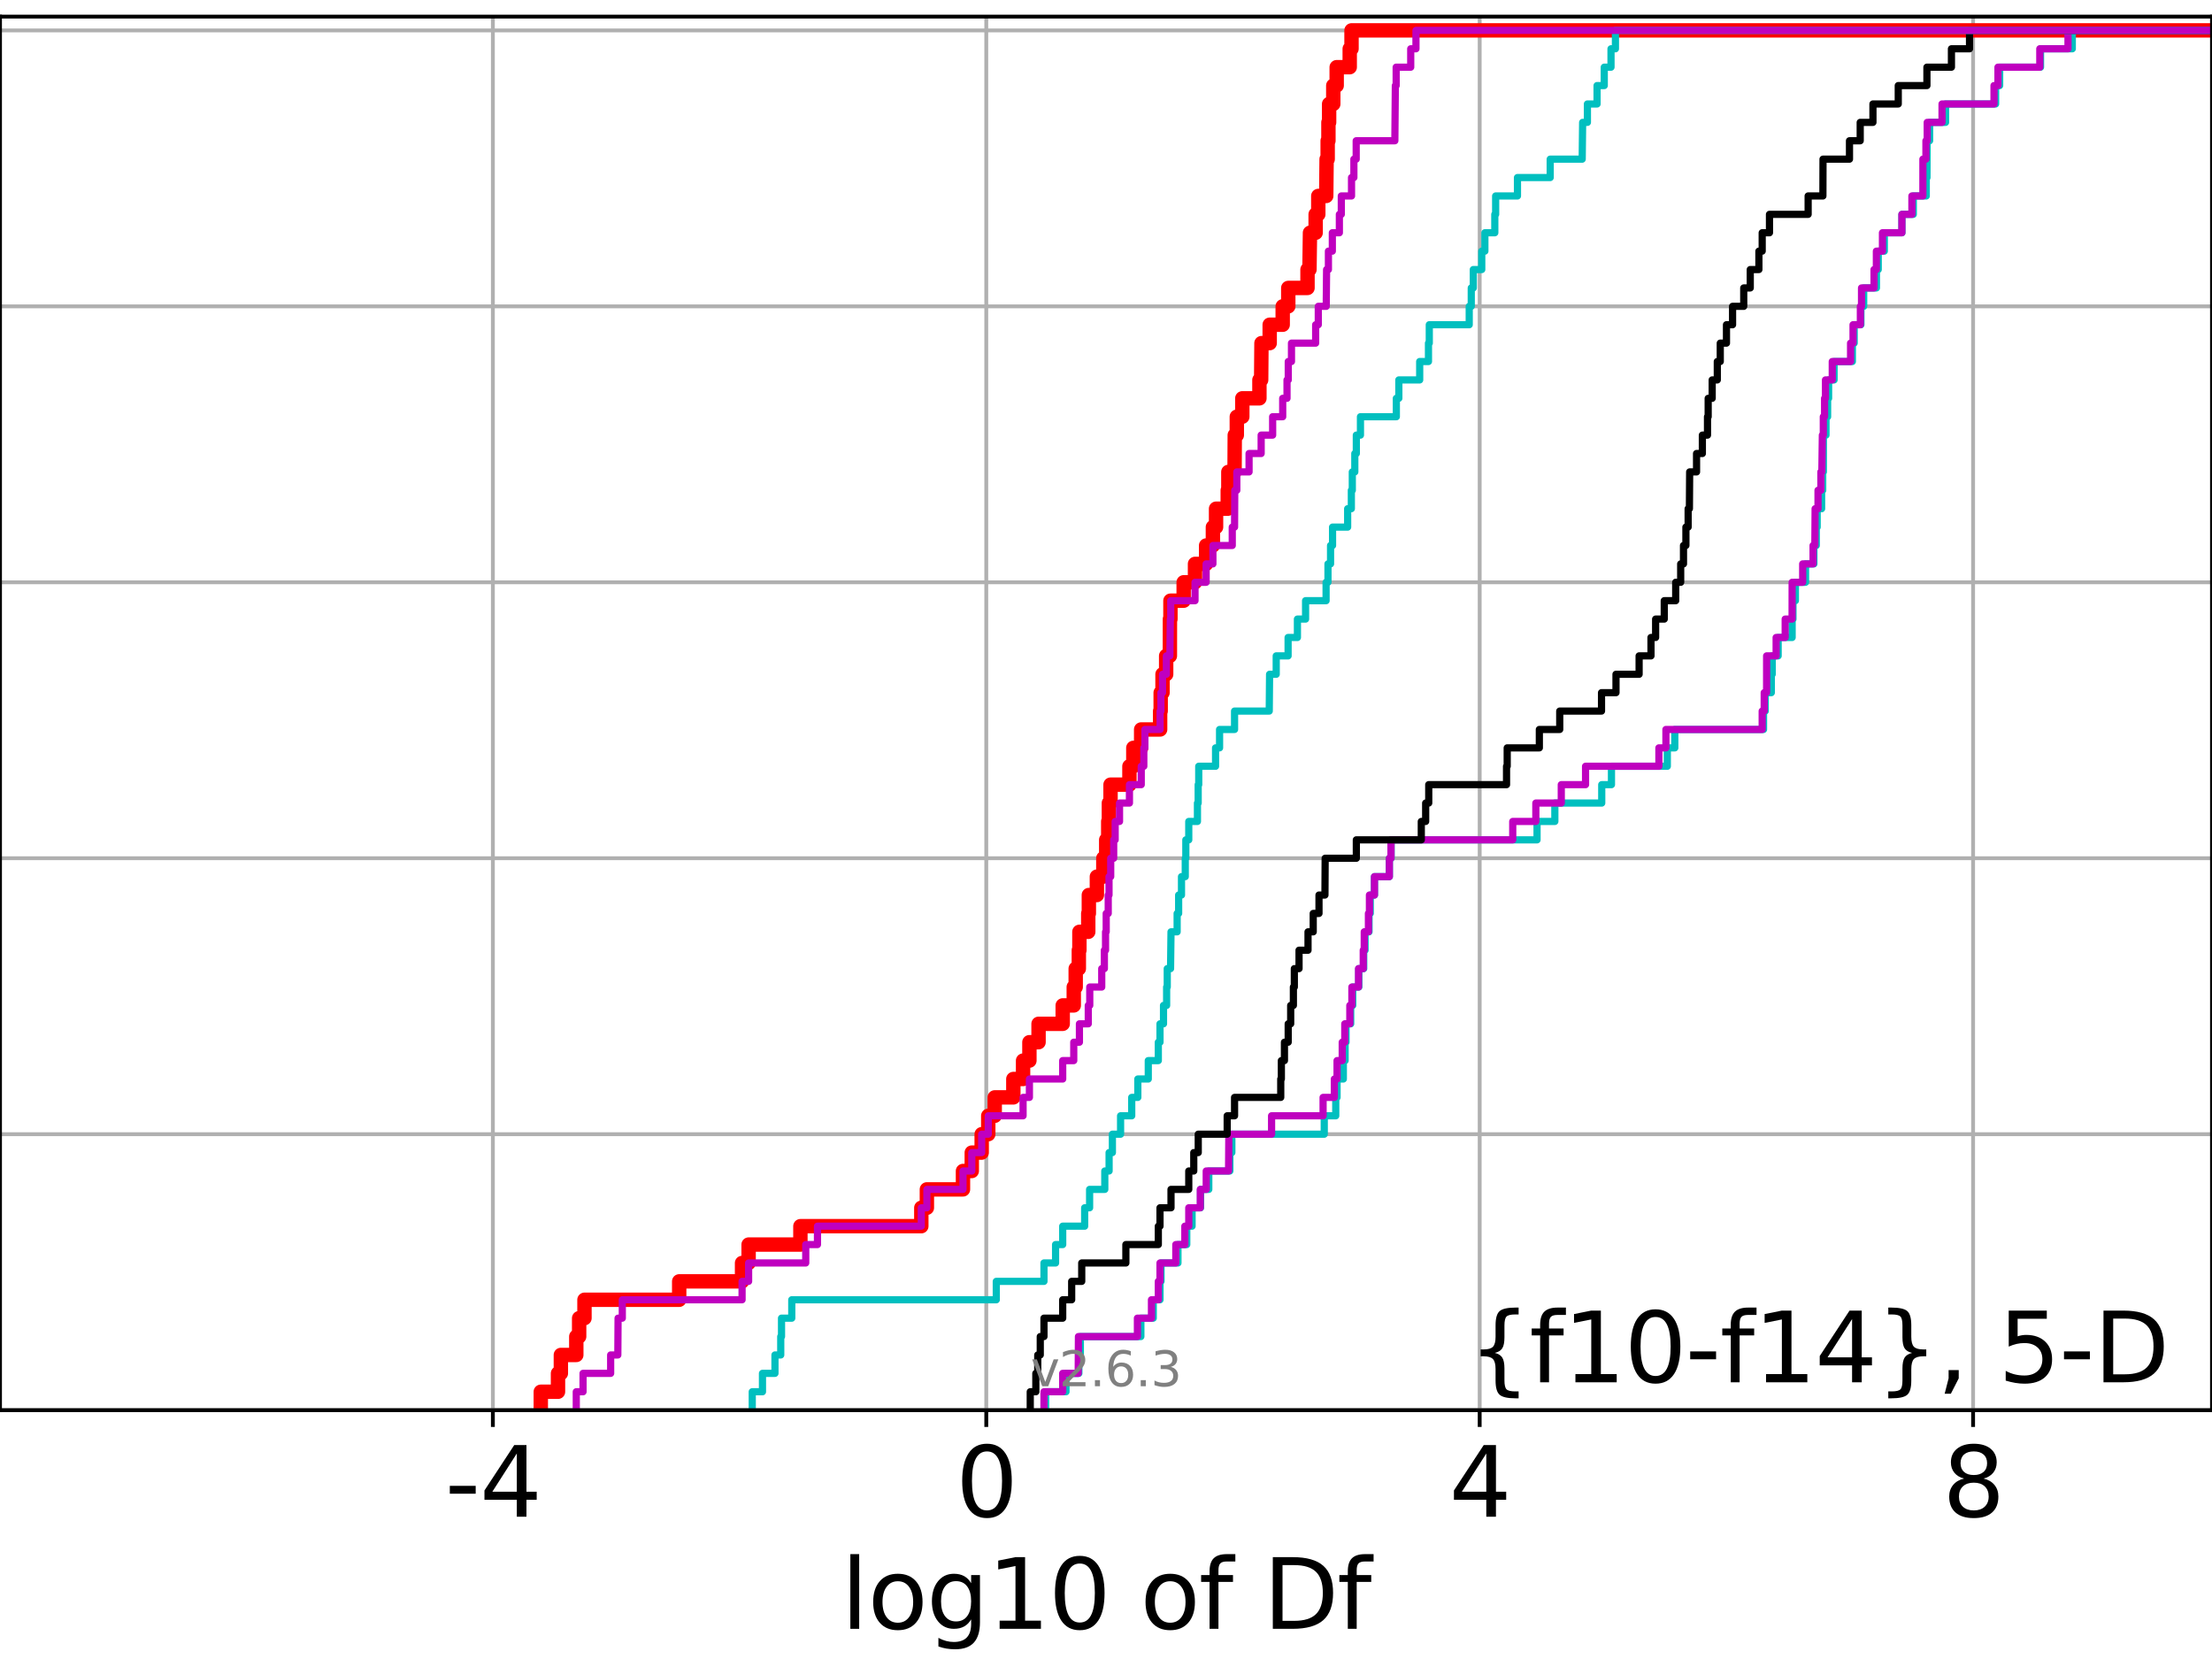 <?xml version="1.0" encoding="utf-8" standalone="no"?>
<!DOCTYPE svg PUBLIC "-//W3C//DTD SVG 1.1//EN"
  "http://www.w3.org/Graphics/SVG/1.1/DTD/svg11.dtd">
<svg xmlns:xlink="http://www.w3.org/1999/xlink" width="460.8pt" height="345.6pt" viewBox="0 0 460.8 345.6" xmlns="http://www.w3.org/2000/svg" version="1.1">
 <defs>
  <style type="text/css">*{stroke-linejoin: round; stroke-linecap: butt}</style>
 </defs>
 <g id="figure_1">
  <g id="patch_1">
   <path d="M 0 345.6 
L 460.8 345.6 
L 460.8 0 
L 0 0 
z
" style="fill: #ffffff"/>
  </g>
  <g id="axes_1">
   <g id="patch_2">
    <path d="M 0 293.76 
L 460.8 293.76 
L 460.8 3.456 
L 0 3.456 
z
" style="fill: #ffffff"/>
   </g>
   <g id="matplotlib.axis_1">
    <g id="xtick_1">
     <g id="line2d_1">
      <path d="M 102.674 293.76 
L 102.674 3.456 
" clip-path="url(#pa2fa372244)" style="fill: none; stroke: #b0b0b0; stroke-width: 0.8; stroke-linecap: square"/>
     </g>
     <g id="line2d_2">
      <defs>
       <path id="mb4450b43f3" d="M 0 0 
L 0 3.5 
" style="stroke: #000000; stroke-width: 0.8"/>
      </defs>
      <g>
       <use xlink:href="#mb4450b43f3" x="102.674" y="293.76" style="stroke: #000000; stroke-width: 0.8"/>
      </g>
     </g>
     <g id="text_1">
      <!-- -4 -->
      <g transform="translate(92.704 315.957) scale(0.2 -0.2)">
       <defs>
        <path id="DejaVuSans-2d" d="M 313 2009 
L 1997 2009 
L 1997 1497 
L 313 1497 
L 313 2009 
z
" transform="scale(0.016)"/>
        <path id="DejaVuSans-34" d="M 2419 4116 
L 825 1625 
L 2419 1625 
L 2419 4116 
z
M 2253 4666 
L 3047 4666 
L 3047 1625 
L 3713 1625 
L 3713 1100 
L 3047 1100 
L 3047 0 
L 2419 0 
L 2419 1100 
L 313 1100 
L 313 1709 
L 2253 4666 
z
" transform="scale(0.016)"/>
       </defs>
       <use xlink:href="#DejaVuSans-2d"/>
       <use xlink:href="#DejaVuSans-34" x="36.084"/>
      </g>
     </g>
    </g>
    <g id="xtick_2">
     <g id="line2d_3">
      <path d="M 205.46 293.76 
L 205.46 3.456 
" clip-path="url(#pa2fa372244)" style="fill: none; stroke: #b0b0b0; stroke-width: 0.8; stroke-linecap: square"/>
     </g>
     <g id="line2d_4">
      <g>
       <use xlink:href="#mb4450b43f3" x="205.46" y="293.76" style="stroke: #000000; stroke-width: 0.8"/>
      </g>
     </g>
     <g id="text_2">
      <!-- 0 -->
      <g transform="translate(199.097 315.957) scale(0.2 -0.2)">
       <defs>
        <path id="DejaVuSans-30" d="M 2034 4250 
Q 1547 4250 1301 3770 
Q 1056 3291 1056 2328 
Q 1056 1369 1301 889 
Q 1547 409 2034 409 
Q 2525 409 2770 889 
Q 3016 1369 3016 2328 
Q 3016 3291 2770 3770 
Q 2525 4250 2034 4250 
z
M 2034 4750 
Q 2819 4750 3233 4129 
Q 3647 3509 3647 2328 
Q 3647 1150 3233 529 
Q 2819 -91 2034 -91 
Q 1250 -91 836 529 
Q 422 1150 422 2328 
Q 422 3509 836 4129 
Q 1250 4750 2034 4750 
z
" transform="scale(0.016)"/>
       </defs>
       <use xlink:href="#DejaVuSans-30"/>
      </g>
     </g>
    </g>
    <g id="xtick_3">
     <g id="line2d_5">
      <path d="M 308.245 293.76 
L 308.245 3.456 
" clip-path="url(#pa2fa372244)" style="fill: none; stroke: #b0b0b0; stroke-width: 0.8; stroke-linecap: square"/>
     </g>
     <g id="line2d_6">
      <g>
       <use xlink:href="#mb4450b43f3" x="308.245" y="293.76" style="stroke: #000000; stroke-width: 0.8"/>
      </g>
     </g>
     <g id="text_3">
      <!-- 4 -->
      <g transform="translate(301.883 315.957) scale(0.2 -0.2)">
       <use xlink:href="#DejaVuSans-34"/>
      </g>
     </g>
    </g>
    <g id="xtick_4">
     <g id="line2d_7">
      <path d="M 411.031 293.76 
L 411.031 3.456 
" clip-path="url(#pa2fa372244)" style="fill: none; stroke: #b0b0b0; stroke-width: 0.8; stroke-linecap: square"/>
     </g>
     <g id="line2d_8">
      <g>
       <use xlink:href="#mb4450b43f3" x="411.031" y="293.76" style="stroke: #000000; stroke-width: 0.8"/>
      </g>
     </g>
     <g id="text_4">
      <!-- 8 -->
      <g transform="translate(404.668 315.957) scale(0.2 -0.2)">
       <defs>
        <path id="DejaVuSans-38" d="M 2034 2216 
Q 1584 2216 1326 1975 
Q 1069 1734 1069 1313 
Q 1069 891 1326 650 
Q 1584 409 2034 409 
Q 2484 409 2743 651 
Q 3003 894 3003 1313 
Q 3003 1734 2745 1975 
Q 2488 2216 2034 2216 
z
M 1403 2484 
Q 997 2584 770 2862 
Q 544 3141 544 3541 
Q 544 4100 942 4425 
Q 1341 4750 2034 4750 
Q 2731 4750 3128 4425 
Q 3525 4100 3525 3541 
Q 3525 3141 3298 2862 
Q 3072 2584 2669 2484 
Q 3125 2378 3379 2068 
Q 3634 1759 3634 1313 
Q 3634 634 3220 271 
Q 2806 -91 2034 -91 
Q 1263 -91 848 271 
Q 434 634 434 1313 
Q 434 1759 690 2068 
Q 947 2378 1403 2484 
z
M 1172 3481 
Q 1172 3119 1398 2916 
Q 1625 2713 2034 2713 
Q 2441 2713 2670 2916 
Q 2900 3119 2900 3481 
Q 2900 3844 2670 4047 
Q 2441 4250 2034 4250 
Q 1625 4250 1398 4047 
Q 1172 3844 1172 3481 
z
" transform="scale(0.016)"/>
       </defs>
       <use xlink:href="#DejaVuSans-38"/>
      </g>
     </g>
    </g>
    <g id="text_5">
     <!-- log10 of Df -->
     <g transform="translate(175.214 339.313) scale(0.2 -0.2)">
      <defs>
       <path id="DejaVuSans-6c" d="M 603 4863 
L 1178 4863 
L 1178 0 
L 603 0 
L 603 4863 
z
" transform="scale(0.016)"/>
       <path id="DejaVuSans-6f" d="M 1959 3097 
Q 1497 3097 1228 2736 
Q 959 2375 959 1747 
Q 959 1119 1226 758 
Q 1494 397 1959 397 
Q 2419 397 2687 759 
Q 2956 1122 2956 1747 
Q 2956 2369 2687 2733 
Q 2419 3097 1959 3097 
z
M 1959 3584 
Q 2709 3584 3137 3096 
Q 3566 2609 3566 1747 
Q 3566 888 3137 398 
Q 2709 -91 1959 -91 
Q 1206 -91 779 398 
Q 353 888 353 1747 
Q 353 2609 779 3096 
Q 1206 3584 1959 3584 
z
" transform="scale(0.016)"/>
       <path id="DejaVuSans-67" d="M 2906 1791 
Q 2906 2416 2648 2759 
Q 2391 3103 1925 3103 
Q 1463 3103 1205 2759 
Q 947 2416 947 1791 
Q 947 1169 1205 825 
Q 1463 481 1925 481 
Q 2391 481 2648 825 
Q 2906 1169 2906 1791 
z
M 3481 434 
Q 3481 -459 3084 -895 
Q 2688 -1331 1869 -1331 
Q 1566 -1331 1297 -1286 
Q 1028 -1241 775 -1147 
L 775 -588 
Q 1028 -725 1275 -790 
Q 1522 -856 1778 -856 
Q 2344 -856 2625 -561 
Q 2906 -266 2906 331 
L 2906 616 
Q 2728 306 2450 153 
Q 2172 0 1784 0 
Q 1141 0 747 490 
Q 353 981 353 1791 
Q 353 2603 747 3093 
Q 1141 3584 1784 3584 
Q 2172 3584 2450 3431 
Q 2728 3278 2906 2969 
L 2906 3500 
L 3481 3500 
L 3481 434 
z
" transform="scale(0.016)"/>
       <path id="DejaVuSans-31" d="M 794 531 
L 1825 531 
L 1825 4091 
L 703 3866 
L 703 4441 
L 1819 4666 
L 2450 4666 
L 2450 531 
L 3481 531 
L 3481 0 
L 794 0 
L 794 531 
z
" transform="scale(0.016)"/>
       <path id="DejaVuSans-20" transform="scale(0.016)"/>
       <path id="DejaVuSans-66" d="M 2375 4863 
L 2375 4384 
L 1825 4384 
Q 1516 4384 1395 4259 
Q 1275 4134 1275 3809 
L 1275 3500 
L 2222 3500 
L 2222 3053 
L 1275 3053 
L 1275 0 
L 697 0 
L 697 3053 
L 147 3053 
L 147 3500 
L 697 3500 
L 697 3744 
Q 697 4328 969 4595 
Q 1241 4863 1831 4863 
L 2375 4863 
z
" transform="scale(0.016)"/>
       <path id="DejaVuSans-44" d="M 1259 4147 
L 1259 519 
L 2022 519 
Q 2988 519 3436 956 
Q 3884 1394 3884 2338 
Q 3884 3275 3436 3711 
Q 2988 4147 2022 4147 
L 1259 4147 
z
M 628 4666 
L 1925 4666 
Q 3281 4666 3915 4102 
Q 4550 3538 4550 2338 
Q 4550 1131 3912 565 
Q 3275 0 1925 0 
L 628 0 
L 628 4666 
z
" transform="scale(0.016)"/>
      </defs>
      <use xlink:href="#DejaVuSans-6c"/>
      <use xlink:href="#DejaVuSans-6f" x="27.783"/>
      <use xlink:href="#DejaVuSans-67" x="88.965"/>
      <use xlink:href="#DejaVuSans-31" x="152.441"/>
      <use xlink:href="#DejaVuSans-30" x="216.064"/>
      <use xlink:href="#DejaVuSans-20" x="279.688"/>
      <use xlink:href="#DejaVuSans-6f" x="311.475"/>
      <use xlink:href="#DejaVuSans-66" x="372.656"/>
      <use xlink:href="#DejaVuSans-20" x="407.861"/>
      <use xlink:href="#DejaVuSans-44" x="439.648"/>
      <use xlink:href="#DejaVuSans-66" x="516.65"/>
     </g>
    </g>
   </g>
   <g id="matplotlib.axis_2">
    <g id="ytick_1">
     <g id="line2d_9">
      <path d="M 0 293.76 
L 460.8 293.76 
" clip-path="url(#pa2fa372244)" style="fill: none; stroke: #b0b0b0; stroke-width: 0.8; stroke-linecap: square"/>
     </g>
     <g id="line2d_10">
      <defs>
       <path id="m5235a81de5" d="M 0 0 
L -3.5 0 
" style="stroke: #000000; stroke-width: 0.8"/>
      </defs>
      <g>
       <use xlink:href="#m5235a81de5" x="0" y="293.76" style="stroke: #000000; stroke-width: 0.8"/>
      </g>
     </g>
    </g>
    <g id="ytick_2">
     <g id="line2d_11">
      <path d="M 0 236.274 
L 460.8 236.274 
" clip-path="url(#pa2fa372244)" style="fill: none; stroke: #b0b0b0; stroke-width: 0.8; stroke-linecap: square"/>
     </g>
     <g id="line2d_12">
      <g>
       <use xlink:href="#m5235a81de5" x="0" y="236.274" style="stroke: #000000; stroke-width: 0.8"/>
      </g>
     </g>
    </g>
    <g id="ytick_3">
     <g id="line2d_13">
      <path d="M 0 178.788 
L 460.8 178.788 
" clip-path="url(#pa2fa372244)" style="fill: none; stroke: #b0b0b0; stroke-width: 0.8; stroke-linecap: square"/>
     </g>
     <g id="line2d_14">
      <g>
       <use xlink:href="#m5235a81de5" x="0" y="178.788" style="stroke: #000000; stroke-width: 0.8"/>
      </g>
     </g>
    </g>
    <g id="ytick_4">
     <g id="line2d_15">
      <path d="M 0 121.302 
L 460.8 121.302 
" clip-path="url(#pa2fa372244)" style="fill: none; stroke: #b0b0b0; stroke-width: 0.8; stroke-linecap: square"/>
     </g>
     <g id="line2d_16">
      <g>
       <use xlink:href="#m5235a81de5" x="0" y="121.302" style="stroke: #000000; stroke-width: 0.8"/>
      </g>
     </g>
    </g>
    <g id="ytick_5">
     <g id="line2d_17">
      <path d="M 0 63.816 
L 460.8 63.816 
" clip-path="url(#pa2fa372244)" style="fill: none; stroke: #b0b0b0; stroke-width: 0.8; stroke-linecap: square"/>
     </g>
     <g id="line2d_18">
      <g>
       <use xlink:href="#m5235a81de5" x="0" y="63.816" style="stroke: #000000; stroke-width: 0.8"/>
      </g>
     </g>
    </g>
    <g id="ytick_6">
     <g id="line2d_19">
      <path d="M 0 6.33 
L 460.8 6.33 
" clip-path="url(#pa2fa372244)" style="fill: none; stroke: #b0b0b0; stroke-width: 0.8; stroke-linecap: square"/>
     </g>
     <g id="line2d_20">
      <g>
       <use xlink:href="#m5235a81de5" x="0" y="6.33" style="stroke: #000000; stroke-width: 0.8"/>
      </g>
     </g>
    </g>
   </g>
   <g id="line2d_21">
    <path d="M 112.656 293.76 
L 112.656 289.928 
L 116.242 289.928 
L 116.242 286.095 
L 116.839 286.095 
L 116.839 282.263 
L 120.052 282.263 
L 120.052 278.43 
L 120.647 278.43 
L 120.647 274.598 
L 121.757 274.598 
L 121.757 270.766 
L 141.489 270.766 
L 141.489 266.933 
L 154.584 266.933 
L 154.584 263.101 
L 155.95 263.101 
L 155.95 259.268 
L 166.738 259.268 
L 166.738 255.436 
L 191.926 255.436 
L 191.926 251.604 
L 193.086 251.604 
L 193.086 247.771 
L 200.606 247.771 
L 200.606 243.939 
L 202.438 243.939 
L 202.438 240.106 
L 204.502 240.106 
L 204.502 236.274 
L 205.872 236.274 
L 205.872 232.442 
L 207.217 232.442 
L 207.217 228.609 
L 211.096 228.609 
L 211.096 224.777 
L 213.125 224.777 
L 213.125 220.944 
L 214.445 220.944 
L 214.445 217.112 
L 216.35 217.112 
L 216.35 213.28 
L 221.382 213.28 
L 221.382 209.447 
L 223.684 209.447 
L 223.684 205.615 
L 224.089 205.615 
L 224.089 201.782 
L 224.741 201.782 
L 224.741 197.95 
L 224.859 197.95 
L 224.859 194.118 
L 226.702 194.118 
L 226.702 190.285 
L 226.826 190.285 
L 226.826 186.453 
L 228.501 186.453 
L 228.501 182.621 
L 229.843 182.621 
L 229.843 178.788 
L 230.443 178.788 
L 230.443 174.956 
L 230.865 174.956 
L 230.865 171.123 
L 230.998 171.123 
L 230.998 167.291 
L 231.347 167.291 
L 231.347 163.459 
L 235.281 163.459 
L 235.281 159.626 
L 236.093 159.626 
L 236.093 155.794 
L 237.723 155.794 
L 237.723 151.961 
L 241.677 151.961 
L 241.677 148.129 
L 241.789 148.129 
L 241.789 144.297 
L 242.175 144.297 
L 242.175 140.464 
L 242.932 140.464 
L 242.932 136.632 
L 243.707 136.632 
L 243.717 128.967 
L 243.824 128.967 
L 243.824 125.135 
L 246.579 125.135 
L 246.579 121.302 
L 248.943 121.302 
L 248.943 117.47 
L 251.258 117.47 
L 251.258 113.637 
L 252.669 113.637 
L 252.669 109.805 
L 253.327 109.805 
L 253.327 105.973 
L 255.763 105.973 
L 255.763 102.14 
L 255.887 102.14 
L 255.887 98.308 
L 257.181 98.308 
L 257.223 90.643 
L 257.65 90.643 
L 257.65 86.811 
L 258.796 86.811 
L 258.796 82.978 
L 262.361 82.978 
L 262.361 79.146 
L 262.722 79.146 
L 262.786 71.481 
L 264.5 71.481 
L 264.5 67.649 
L 267.21 67.649 
L 267.21 63.816 
L 268.37 63.816 
L 268.37 59.984 
L 272.379 59.984 
L 272.379 56.151 
L 272.786 56.151 
L 272.892 48.487 
L 274.073 48.487 
L 274.073 44.654 
L 274.623 44.654 
L 274.623 40.822 
L 276.276 40.822 
L 276.355 33.157 
L 276.578 33.157 
L 276.578 29.325 
L 276.735 29.325 
L 276.735 25.492 
L 276.881 25.492 
L 276.881 21.66 
L 277.746 21.66 
L 277.746 17.827 
L 278.456 17.827 
L 278.456 13.995 
L 281.172 13.995 
L 281.172 10.163 
L 281.547 10.163 
L 281.547 6.33 
L 281.547 6.33 
L 460.8 6.33 
L 460.8 6.33 
" clip-path="url(#pa2fa372244)" style="fill: none; stroke: #ff0000; stroke-width: 3; stroke-linecap: square"/>
   </g>
   <g id="line2d_22">
    <path d="M 217.828 293.76 
L 217.828 289.928 
L 222.066 289.928 
L 222.066 286.095 
L 224.748 286.095 
L 224.748 282.263 
L 225.058 282.263 
L 225.058 278.43 
L 237.661 278.43 
L 237.661 274.598 
L 240.244 274.598 
L 240.244 270.766 
L 241.649 270.766 
L 241.649 266.933 
L 241.859 266.933 
L 241.859 263.101 
L 245.388 263.101 
L 245.388 259.268 
L 247.226 259.268 
L 247.226 255.436 
L 248.331 255.436 
L 248.331 251.604 
L 250.097 251.604 
L 250.097 247.771 
L 251.812 247.771 
L 251.812 243.939 
L 256.202 243.939 
L 256.202 240.106 
L 256.615 240.106 
L 256.615 236.274 
L 275.867 236.274 
L 275.867 232.442 
L 278.263 232.442 
L 278.263 228.609 
L 278.533 228.609 
L 278.533 224.777 
L 279.842 224.777 
L 279.842 220.944 
L 280.211 220.944 
L 280.211 217.112 
L 280.403 217.112 
L 280.403 213.28 
L 281.375 213.28 
L 281.375 209.447 
L 281.799 209.447 
L 281.799 205.615 
L 283.073 205.615 
L 283.073 201.782 
L 284.091 201.782 
L 284.091 197.95 
L 284.368 197.95 
L 284.368 194.118 
L 285.194 194.118 
L 285.194 190.285 
L 285.451 190.285 
L 285.451 186.453 
L 286.325 186.453 
L 286.325 182.621 
L 289.429 182.621 
L 289.429 178.788 
L 289.796 178.788 
L 289.796 174.956 
L 320.195 174.956 
L 320.195 171.123 
L 323.902 171.123 
L 323.902 167.291 
L 333.672 167.291 
L 333.672 163.459 
L 335.698 163.459 
L 335.698 159.626 
L 347.333 159.626 
L 347.333 155.794 
L 348.894 155.794 
L 348.894 151.961 
L 367.378 151.961 
L 367.378 148.129 
L 367.734 148.129 
L 367.734 144.297 
L 368.996 144.297 
L 368.996 140.464 
L 369.184 140.464 
L 369.184 136.632 
L 370.423 136.632 
L 370.423 132.799 
L 373.336 132.799 
L 373.336 128.967 
L 373.507 128.967 
L 373.507 125.135 
L 374.012 125.135 
L 374.012 121.302 
L 376.125 121.302 
L 376.125 117.47 
L 377.869 117.47 
L 377.869 113.637 
L 378.367 113.637 
L 378.367 109.805 
L 378.552 109.805 
L 378.552 105.973 
L 379.477 105.973 
L 379.477 102.14 
L 379.702 102.14 
L 379.702 98.308 
L 379.842 98.308 
L 379.845 90.643 
L 380.389 90.643 
L 380.389 86.811 
L 380.724 86.811 
L 380.724 82.978 
L 380.931 82.978 
L 380.931 79.146 
L 382.074 79.146 
L 382.074 75.313 
L 385.885 75.313 
L 385.885 71.481 
L 386.262 71.481 
L 386.262 67.649 
L 387.664 67.649 
L 387.664 63.816 
L 388.239 63.816 
L 388.239 59.984 
L 390.897 59.984 
L 390.897 56.151 
L 391.273 56.151 
L 391.273 52.319 
L 392.538 52.319 
L 392.538 48.487 
L 396.21 48.487 
L 396.21 44.654 
L 398.576 44.654 
L 398.576 40.822 
L 401.276 40.822 
L 401.276 36.989 
L 401.426 36.989 
L 401.456 29.325 
L 401.972 29.325 
L 401.972 25.492 
L 405.297 25.492 
L 405.297 21.66 
L 415.724 21.66 
L 415.724 17.827 
L 416.563 17.827 
L 416.563 13.995 
L 425.079 13.995 
L 425.079 10.163 
L 431.697 10.163 
L 431.697 6.33 
L 431.697 6.33 
L 460.8 6.33 
L 460.8 6.33 
" clip-path="url(#pa2fa372244)" style="fill: none; stroke: #00bfbf; stroke-width: 1.5; stroke-linecap: square"/>
   </g>
   <g id="line2d_23">
    <path d="M 217.479 293.76 
L 217.479 289.928 
L 221.382 289.928 
L 221.382 286.095 
L 224.61 286.095 
L 224.658 278.43 
L 236.944 278.43 
L 236.944 274.598 
L 239.87 274.598 
L 239.87 270.766 
L 241.3 270.766 
L 241.3 266.933 
L 241.649 266.933 
L 241.649 263.101 
L 244.943 263.101 
L 244.943 259.268 
L 246.823 259.268 
L 246.823 255.436 
L 247.642 255.436 
L 247.642 251.604 
L 250.042 251.604 
L 250.042 247.771 
L 251.278 247.771 
L 251.278 243.939 
L 255.933 243.939 
L 255.987 236.274 
L 264.893 236.274 
L 264.893 232.442 
L 275.624 232.442 
L 275.624 228.609 
L 277.971 228.609 
L 277.971 224.777 
L 278.533 224.777 
L 278.533 220.944 
L 279.609 220.944 
L 279.609 217.112 
L 280.142 217.112 
L 280.142 213.28 
L 281.192 213.28 
L 281.192 209.447 
L 281.619 209.447 
L 281.619 205.615 
L 283 205.615 
L 283 201.782 
L 283.987 201.782 
L 283.987 197.95 
L 284.197 197.95 
L 284.197 194.118 
L 285.068 194.118 
L 285.068 190.285 
L 285.277 190.285 
L 285.277 186.453 
L 286.325 186.453 
L 286.325 182.621 
L 289.429 182.621 
L 289.429 178.788 
L 289.767 178.788 
L 289.767 174.956 
L 315.13 174.956 
L 315.13 171.123 
L 319.943 171.123 
L 319.943 167.291 
L 325.242 167.291 
L 325.242 163.459 
L 330.3 163.459 
L 330.3 159.626 
L 345.576 159.626 
L 345.576 155.794 
L 347.042 155.794 
L 347.042 151.961 
L 367.095 151.961 
L 367.095 148.129 
L 367.517 148.129 
L 367.517 144.297 
L 368.015 144.297 
L 368.019 136.632 
L 370.002 136.632 
L 370.002 132.799 
L 371.887 132.799 
L 371.887 128.967 
L 373.324 128.967 
L 373.336 121.302 
L 375.532 121.302 
L 375.532 117.47 
L 377.693 117.47 
L 377.693 113.637 
L 378.065 113.637 
L 378.122 105.973 
L 378.724 105.973 
L 378.724 102.14 
L 379.321 102.14 
L 379.321 98.308 
L 379.525 98.308 
L 379.63 90.643 
L 379.828 90.643 
L 379.828 86.811 
L 380.092 86.811 
L 380.092 82.978 
L 380.28 82.978 
L 380.28 79.146 
L 381.693 79.146 
L 381.693 75.313 
L 385.507 75.313 
L 385.507 71.481 
L 386.023 71.481 
L 386.023 67.649 
L 387.55 67.649 
L 387.55 63.816 
L 387.789 63.816 
L 387.789 59.984 
L 390.395 59.984 
L 390.395 56.151 
L 390.884 56.151 
L 390.884 52.319 
L 392.151 52.319 
L 392.151 48.487 
L 396.199 48.487 
L 396.199 44.654 
L 398.283 44.654 
L 398.283 40.822 
L 400.57 40.822 
L 400.574 33.157 
L 401.206 33.157 
L 401.206 29.325 
L 401.474 29.325 
L 401.474 25.492 
L 404.56 25.492 
L 404.56 21.66 
L 415.388 21.66 
L 415.388 17.827 
L 416.212 17.827 
L 416.212 13.995 
L 424.926 13.995 
L 424.926 10.163 
L 430.799 10.163 
L 430.799 6.33 
L 430.799 6.33 
L 460.8 6.33 
L 460.8 6.33 
" clip-path="url(#pa2fa372244)" style="fill: none; stroke: #bf00bf; stroke-width: 1.5; stroke-linecap: square"/>
   </g>
   <g id="line2d_24">
    <path d="M 214.619 293.76 
L 214.619 289.928 
L 215.783 289.928 
L 215.783 286.095 
L 216.182 286.095 
L 216.182 282.263 
L 216.706 282.263 
L 216.706 278.43 
L 217.479 278.43 
L 217.479 274.598 
L 221.382 274.598 
L 221.382 270.766 
L 223.25 270.766 
L 223.25 266.933 
L 225.344 266.933 
L 225.344 263.101 
L 234.541 263.101 
L 234.541 259.268 
L 241.3 259.268 
L 241.3 255.436 
L 241.649 255.436 
L 241.649 251.604 
L 243.943 251.604 
L 243.943 247.771 
L 247.642 247.771 
L 247.642 243.939 
L 248.684 243.939 
L 248.684 240.106 
L 249.617 240.106 
L 249.617 236.274 
L 255.646 236.274 
L 255.646 232.442 
L 257.181 232.442 
L 257.181 228.609 
L 266.802 228.609 
L 266.802 224.777 
L 266.931 224.777 
L 266.931 220.944 
L 267.574 220.944 
L 267.574 217.112 
L 268.355 217.112 
L 268.355 213.28 
L 268.873 213.28 
L 268.873 209.447 
L 269.437 209.447 
L 269.437 205.615 
L 269.634 205.615 
L 269.634 201.782 
L 270.614 201.782 
L 270.614 197.95 
L 272.485 197.95 
L 272.485 194.118 
L 273.568 194.118 
L 273.568 190.285 
L 274.771 190.285 
L 274.771 186.453 
L 276.011 186.453 
L 276.056 178.788 
L 282.549 178.788 
L 282.549 174.956 
L 296.081 174.956 
L 296.081 171.123 
L 296.993 171.123 
L 296.993 167.291 
L 297.633 167.291 
L 297.633 163.459 
L 313.84 163.459 
L 313.84 159.626 
L 313.978 159.626 
L 313.978 155.794 
L 320.674 155.794 
L 320.674 151.961 
L 324.921 151.961 
L 324.921 148.129 
L 333.626 148.129 
L 333.626 144.297 
L 336.641 144.297 
L 336.641 140.464 
L 341.458 140.464 
L 341.458 136.632 
L 343.93 136.632 
L 343.93 132.799 
L 344.897 132.799 
L 344.897 128.967 
L 346.695 128.967 
L 346.695 125.135 
L 349.079 125.135 
L 349.079 121.302 
L 350.117 121.302 
L 350.117 117.47 
L 350.703 117.47 
L 350.703 113.637 
L 351.206 113.637 
L 351.206 109.805 
L 351.67 109.805 
L 351.67 105.973 
L 351.934 105.973 
L 351.987 98.308 
L 353.422 98.308 
L 353.422 94.475 
L 354.633 94.475 
L 354.633 90.643 
L 355.703 90.643 
L 355.703 86.811 
L 355.844 86.811 
L 355.844 82.978 
L 356.68 82.978 
L 356.68 79.146 
L 357.745 79.146 
L 357.745 75.313 
L 358.362 75.313 
L 358.362 71.481 
L 359.656 71.481 
L 359.656 67.649 
L 360.925 67.649 
L 360.925 63.816 
L 363.253 63.816 
L 363.253 59.984 
L 364.61 59.984 
L 364.61 56.151 
L 366.411 56.151 
L 366.411 52.319 
L 367.098 52.319 
L 367.098 48.487 
L 368.615 48.487 
L 368.615 44.654 
L 376.669 44.654 
L 376.669 40.822 
L 379.744 40.822 
L 379.768 33.157 
L 385.281 33.157 
L 385.281 29.325 
L 387.515 29.325 
L 387.515 25.492 
L 390.169 25.492 
L 390.169 21.66 
L 395.442 21.66 
L 395.442 17.827 
L 401.413 17.827 
L 401.413 13.995 
L 406.52 13.995 
L 406.52 10.163 
L 410.286 10.163 
L 410.286 6.33 
L 410.286 6.33 
L 460.8 6.33 
L 460.8 6.33 
" clip-path="url(#pa2fa372244)" style="fill: none; stroke: #000000; stroke-width: 1.5; stroke-linecap: square"/>
   </g>
   <g id="line2d_25">
    <path d="M 156.708 293.76 
L 156.708 289.928 
L 158.837 289.928 
L 158.837 286.095 
L 161.439 286.095 
L 161.439 282.263 
L 162.643 282.263 
L 162.643 278.43 
L 162.804 278.43 
L 162.804 274.598 
L 164.941 274.598 
L 164.941 270.766 
L 207.545 270.766 
L 207.545 266.933 
L 217.479 266.933 
L 217.479 263.101 
L 219.896 263.101 
L 219.896 259.268 
L 221.382 259.268 
L 221.382 255.436 
L 225.954 255.436 
L 225.954 251.604 
L 226.985 251.604 
L 226.985 247.771 
L 230.149 247.771 
L 230.149 243.939 
L 231.046 243.939 
L 231.046 240.106 
L 231.732 240.106 
L 231.732 236.274 
L 233.437 236.274 
L 233.437 232.442 
L 235.76 232.442 
L 235.76 228.609 
L 237.03 228.609 
L 237.03 224.777 
L 239.208 224.777 
L 239.208 220.944 
L 241.3 220.944 
L 241.3 217.112 
L 241.649 217.112 
L 241.649 213.28 
L 242.38 213.28 
L 242.38 209.447 
L 243.03 209.447 
L 243.03 205.615 
L 243.159 205.615 
L 243.159 201.782 
L 243.849 201.782 
L 243.943 194.118 
L 245.22 194.118 
L 245.22 190.285 
L 245.534 190.285 
L 245.534 186.453 
L 246.126 186.453 
L 246.126 182.621 
L 246.912 182.621 
L 246.912 178.788 
L 247.03 178.788 
L 247.03 174.956 
L 247.642 174.956 
L 247.642 171.123 
L 249.45 171.123 
L 249.45 167.291 
L 249.603 167.291 
L 249.603 163.459 
L 249.718 163.459 
L 249.718 159.626 
L 253.223 159.626 
L 253.223 155.794 
L 254.059 155.794 
L 254.059 151.961 
L 257.181 151.961 
L 257.181 148.129 
L 264.407 148.129 
L 264.477 140.464 
L 265.86 140.464 
L 265.86 136.632 
L 268.335 136.632 
L 268.335 132.799 
L 270.277 132.799 
L 270.277 128.967 
L 271.976 128.967 
L 271.976 125.135 
L 276.249 125.135 
L 276.249 121.302 
L 276.642 121.302 
L 276.642 117.47 
L 277.178 117.47 
L 277.178 113.637 
L 277.595 113.637 
L 277.595 109.805 
L 280.741 109.805 
L 280.741 105.973 
L 281.511 105.973 
L 281.511 102.14 
L 281.711 102.14 
L 281.711 98.308 
L 282.231 98.308 
L 282.231 94.475 
L 282.548 94.475 
L 282.548 90.643 
L 283.408 90.643 
L 283.408 86.811 
L 290.883 86.811 
L 290.883 82.978 
L 291.404 82.978 
L 291.404 79.146 
L 295.748 79.146 
L 295.748 75.313 
L 297.578 75.313 
L 297.578 71.481 
L 297.747 71.481 
L 297.747 67.649 
L 306.066 67.649 
L 306.066 63.816 
L 306.491 63.816 
L 306.491 59.984 
L 306.916 59.984 
L 306.916 56.151 
L 308.678 56.151 
L 308.678 52.319 
L 309.327 52.319 
L 309.327 48.487 
L 311.395 48.487 
L 311.395 44.654 
L 311.571 44.654 
L 311.571 40.822 
L 316.117 40.822 
L 316.117 36.989 
L 322.935 36.989 
L 322.935 33.157 
L 329.601 33.157 
L 329.693 25.492 
L 330.687 25.492 
L 330.687 21.66 
L 332.697 21.66 
L 332.697 17.827 
L 334.196 17.827 
L 334.196 13.995 
L 335.603 13.995 
L 335.603 10.163 
L 336.525 10.163 
L 336.525 6.33 
L 336.525 6.33 
L 460.8 6.33 
L 460.8 6.33 
" clip-path="url(#pa2fa372244)" style="fill: none; stroke: #00bfbf; stroke-width: 1.5; stroke-linecap: square"/>
   </g>
   <g id="line2d_26">
    <path d="M 120.049 293.76 
L 120.049 289.928 
L 121.458 289.928 
L 121.458 286.095 
L 127.211 286.095 
L 127.211 282.263 
L 128.705 282.263 
L 128.756 274.598 
L 129.638 274.598 
L 129.638 270.766 
L 154.588 270.766 
L 154.588 266.933 
L 155.95 266.933 
L 155.95 263.101 
L 167.851 263.101 
L 167.851 259.268 
L 170.294 259.268 
L 170.294 255.436 
L 191.926 255.436 
L 191.926 251.604 
L 193.086 251.604 
L 193.086 247.771 
L 200.612 247.771 
L 200.612 243.939 
L 202.443 243.939 
L 202.443 240.106 
L 204.502 240.106 
L 204.502 236.274 
L 205.872 236.274 
L 205.872 232.442 
L 213.125 232.442 
L 213.125 228.609 
L 214.445 228.609 
L 214.445 224.777 
L 221.382 224.777 
L 221.382 220.944 
L 223.684 220.944 
L 223.684 217.112 
L 224.864 217.112 
L 224.864 213.28 
L 226.707 213.28 
L 226.707 209.447 
L 227.017 209.447 
L 227.017 205.615 
L 229.512 205.615 
L 229.512 201.782 
L 230.061 201.782 
L 230.061 197.95 
L 230.305 197.95 
L 230.305 194.118 
L 230.443 194.118 
L 230.443 190.285 
L 230.865 190.285 
L 230.865 186.453 
L 231.028 186.453 
L 231.028 182.621 
L 231.38 182.621 
L 231.38 178.788 
L 232.002 178.788 
L 232.002 174.956 
L 232.31 174.956 
L 232.31 171.123 
L 233.218 171.123 
L 233.218 167.291 
L 235.284 167.291 
L 235.284 163.459 
L 237.742 163.459 
L 237.742 159.626 
L 238.28 159.626 
L 238.28 155.794 
L 238.5 155.794 
L 238.5 151.961 
L 241.677 151.961 
L 241.677 148.129 
L 241.841 148.129 
L 241.841 144.297 
L 242.175 144.297 
L 242.175 140.464 
L 242.977 140.464 
L 242.977 136.632 
L 243.707 136.632 
L 243.804 128.967 
L 243.888 128.967 
L 243.888 125.135 
L 248.943 125.135 
L 248.943 121.302 
L 251.258 121.302 
L 251.258 117.47 
L 252.669 117.47 
L 252.669 113.637 
L 256.702 113.637 
L 256.702 109.805 
L 257.181 109.805 
L 257.223 102.14 
L 257.65 102.14 
L 257.65 98.308 
L 260.204 98.308 
L 260.204 94.475 
L 262.722 94.475 
L 262.722 90.643 
L 265.115 90.643 
L 265.115 86.811 
L 267.21 86.811 
L 267.21 82.978 
L 268.109 82.978 
L 268.109 79.146 
L 268.37 79.146 
L 268.37 75.313 
L 269.039 75.313 
L 269.039 71.481 
L 274.076 71.481 
L 274.076 67.649 
L 274.623 67.649 
L 274.623 63.816 
L 276.276 63.816 
L 276.355 56.151 
L 276.735 56.151 
L 276.735 52.319 
L 277.55 52.319 
L 277.55 48.487 
L 279.016 48.487 
L 279.016 44.654 
L 279.419 44.654 
L 279.419 40.822 
L 281.547 40.822 
L 281.547 36.989 
L 282.04 36.989 
L 282.04 33.157 
L 282.521 33.157 
L 282.521 29.325 
L 290.573 29.325 
L 290.676 17.827 
L 290.848 17.827 
L 290.848 13.995 
L 293.88 13.995 
L 293.88 10.163 
L 294.972 10.163 
L 294.972 6.33 
L 294.972 6.33 
L 460.8 6.33 
L 460.8 6.33 
" clip-path="url(#pa2fa372244)" style="fill: none; stroke: #bf00bf; stroke-width: 1.5; stroke-linecap: square"/>
   </g>
   <g id="patch_3">
    <path d="M 0 293.76 
L 0 3.456 
" style="fill: none; stroke: #000000; stroke-width: 0.8; stroke-linejoin: miter; stroke-linecap: square"/>
   </g>
   <g id="patch_4">
    <path d="M 460.8 293.76 
L 460.8 3.456 
" style="fill: none; stroke: #000000; stroke-width: 0.8; stroke-linejoin: miter; stroke-linecap: square"/>
   </g>
   <g id="patch_5">
    <path d="M 0 293.76 
L 460.8 293.76 
" style="fill: none; stroke: #000000; stroke-width: 0.8; stroke-linejoin: miter; stroke-linecap: square"/>
   </g>
   <g id="patch_6">
    <path d="M 0 3.456 
L 460.8 3.456 
" style="fill: none; stroke: #000000; stroke-width: 0.8; stroke-linejoin: miter; stroke-linecap: square"/>
   </g>
   <g id="text_6">
    <!-- {f10-f14}, 5-D -->
    <g transform="translate(305.884 287.954) scale(0.2 -0.2)">
     <defs>
      <path id="DejaVuSans-7b" d="M 3272 -594 
L 3272 -1044 
L 3078 -1044 
Q 2300 -1044 2036 -812 
Q 1772 -581 1772 109 
L 1772 856 
Q 1772 1328 1603 1509 
Q 1434 1691 991 1691 
L 800 1691 
L 800 2138 
L 991 2138 
Q 1438 2138 1605 2317 
Q 1772 2497 1772 2963 
L 1772 3713 
Q 1772 4403 2036 4633 
Q 2300 4863 3078 4863 
L 3272 4863 
L 3272 4416 
L 3059 4416 
Q 2619 4416 2484 4278 
Q 2350 4141 2350 3700 
L 2350 2925 
Q 2350 2434 2208 2212 
Q 2066 1991 1722 1913 
Q 2069 1828 2209 1606 
Q 2350 1384 2350 897 
L 2350 122 
Q 2350 -319 2484 -456 
Q 2619 -594 3059 -594 
L 3272 -594 
z
" transform="scale(0.016)"/>
      <path id="DejaVuSans-7d" d="M 800 -594 
L 1019 -594 
Q 1456 -594 1589 -459 
Q 1722 -325 1722 122 
L 1722 897 
Q 1722 1384 1862 1606 
Q 2003 1828 2350 1913 
Q 2003 1991 1862 2212 
Q 1722 2434 1722 2925 
L 1722 3700 
Q 1722 4144 1589 4280 
Q 1456 4416 1019 4416 
L 800 4416 
L 800 4863 
L 997 4863 
Q 1775 4863 2036 4633 
Q 2297 4403 2297 3713 
L 2297 2963 
Q 2297 2497 2465 2317 
Q 2634 2138 3078 2138 
L 3272 2138 
L 3272 1691 
L 3078 1691 
Q 2634 1691 2465 1509 
Q 2297 1328 2297 856 
L 2297 109 
Q 2297 -581 2036 -812 
Q 1775 -1044 997 -1044 
L 800 -1044 
L 800 -594 
z
" transform="scale(0.016)"/>
      <path id="DejaVuSans-2c" d="M 750 794 
L 1409 794 
L 1409 256 
L 897 -744 
L 494 -744 
L 750 256 
L 750 794 
z
" transform="scale(0.016)"/>
      <path id="DejaVuSans-35" d="M 691 4666 
L 3169 4666 
L 3169 4134 
L 1269 4134 
L 1269 2991 
Q 1406 3038 1543 3061 
Q 1681 3084 1819 3084 
Q 2600 3084 3056 2656 
Q 3513 2228 3513 1497 
Q 3513 744 3044 326 
Q 2575 -91 1722 -91 
Q 1428 -91 1123 -41 
Q 819 9 494 109 
L 494 744 
Q 775 591 1075 516 
Q 1375 441 1709 441 
Q 2250 441 2565 725 
Q 2881 1009 2881 1497 
Q 2881 1984 2565 2268 
Q 2250 2553 1709 2553 
Q 1456 2553 1204 2497 
Q 953 2441 691 2322 
L 691 4666 
z
" transform="scale(0.016)"/>
     </defs>
     <use xlink:href="#DejaVuSans-7b"/>
     <use xlink:href="#DejaVuSans-66" x="63.623"/>
     <use xlink:href="#DejaVuSans-31" x="98.828"/>
     <use xlink:href="#DejaVuSans-30" x="162.451"/>
     <use xlink:href="#DejaVuSans-2d" x="226.074"/>
     <use xlink:href="#DejaVuSans-66" x="262.158"/>
     <use xlink:href="#DejaVuSans-31" x="297.363"/>
     <use xlink:href="#DejaVuSans-34" x="360.986"/>
     <use xlink:href="#DejaVuSans-7d" x="424.609"/>
     <use xlink:href="#DejaVuSans-2c" x="488.232"/>
     <use xlink:href="#DejaVuSans-20" x="520.02"/>
     <use xlink:href="#DejaVuSans-35" x="551.807"/>
     <use xlink:href="#DejaVuSans-2d" x="615.43"/>
     <use xlink:href="#DejaVuSans-44" x="651.514"/>
    </g>
   </g>
   <g id="text_7">
    <!-- v2.6.3 -->
    <g style="fill: #808080" transform="translate(214.719 288.777) scale(0.1 -0.1)">
     <defs>
      <path id="DejaVuSans-76" d="M 191 3500 
L 800 3500 
L 1894 563 
L 2988 3500 
L 3597 3500 
L 2284 0 
L 1503 0 
L 191 3500 
z
" transform="scale(0.016)"/>
      <path id="DejaVuSans-32" d="M 1228 531 
L 3431 531 
L 3431 0 
L 469 0 
L 469 531 
Q 828 903 1448 1529 
Q 2069 2156 2228 2338 
Q 2531 2678 2651 2914 
Q 2772 3150 2772 3378 
Q 2772 3750 2511 3984 
Q 2250 4219 1831 4219 
Q 1534 4219 1204 4116 
Q 875 4013 500 3803 
L 500 4441 
Q 881 4594 1212 4672 
Q 1544 4750 1819 4750 
Q 2544 4750 2975 4387 
Q 3406 4025 3406 3419 
Q 3406 3131 3298 2873 
Q 3191 2616 2906 2266 
Q 2828 2175 2409 1742 
Q 1991 1309 1228 531 
z
" transform="scale(0.016)"/>
      <path id="DejaVuSans-2e" d="M 684 794 
L 1344 794 
L 1344 0 
L 684 0 
L 684 794 
z
" transform="scale(0.016)"/>
      <path id="DejaVuSans-36" d="M 2113 2584 
Q 1688 2584 1439 2293 
Q 1191 2003 1191 1497 
Q 1191 994 1439 701 
Q 1688 409 2113 409 
Q 2538 409 2786 701 
Q 3034 994 3034 1497 
Q 3034 2003 2786 2293 
Q 2538 2584 2113 2584 
z
M 3366 4563 
L 3366 3988 
Q 3128 4100 2886 4159 
Q 2644 4219 2406 4219 
Q 1781 4219 1451 3797 
Q 1122 3375 1075 2522 
Q 1259 2794 1537 2939 
Q 1816 3084 2150 3084 
Q 2853 3084 3261 2657 
Q 3669 2231 3669 1497 
Q 3669 778 3244 343 
Q 2819 -91 2113 -91 
Q 1303 -91 875 529 
Q 447 1150 447 2328 
Q 447 3434 972 4092 
Q 1497 4750 2381 4750 
Q 2619 4750 2861 4703 
Q 3103 4656 3366 4563 
z
" transform="scale(0.016)"/>
      <path id="DejaVuSans-33" d="M 2597 2516 
Q 3050 2419 3304 2112 
Q 3559 1806 3559 1356 
Q 3559 666 3084 287 
Q 2609 -91 1734 -91 
Q 1441 -91 1130 -33 
Q 819 25 488 141 
L 488 750 
Q 750 597 1062 519 
Q 1375 441 1716 441 
Q 2309 441 2620 675 
Q 2931 909 2931 1356 
Q 2931 1769 2642 2001 
Q 2353 2234 1838 2234 
L 1294 2234 
L 1294 2753 
L 1863 2753 
Q 2328 2753 2575 2939 
Q 2822 3125 2822 3475 
Q 2822 3834 2567 4026 
Q 2313 4219 1838 4219 
Q 1578 4219 1281 4162 
Q 984 4106 628 3988 
L 628 4550 
Q 988 4650 1302 4700 
Q 1616 4750 1894 4750 
Q 2613 4750 3031 4423 
Q 3450 4097 3450 3541 
Q 3450 3153 3228 2886 
Q 3006 2619 2597 2516 
z
" transform="scale(0.016)"/>
     </defs>
     <use xlink:href="#DejaVuSans-76"/>
     <use xlink:href="#DejaVuSans-32" x="59.18"/>
     <use xlink:href="#DejaVuSans-2e" x="122.803"/>
     <use xlink:href="#DejaVuSans-36" x="154.59"/>
     <use xlink:href="#DejaVuSans-2e" x="218.213"/>
     <use xlink:href="#DejaVuSans-33" x="250"/>
    </g>
   </g>
  </g>
 </g>
 <defs>
  <clipPath id="pa2fa372244">
   <rect x="0" y="3.456" width="460.8" height="290.304"/>
  </clipPath>
 </defs>
</svg>
